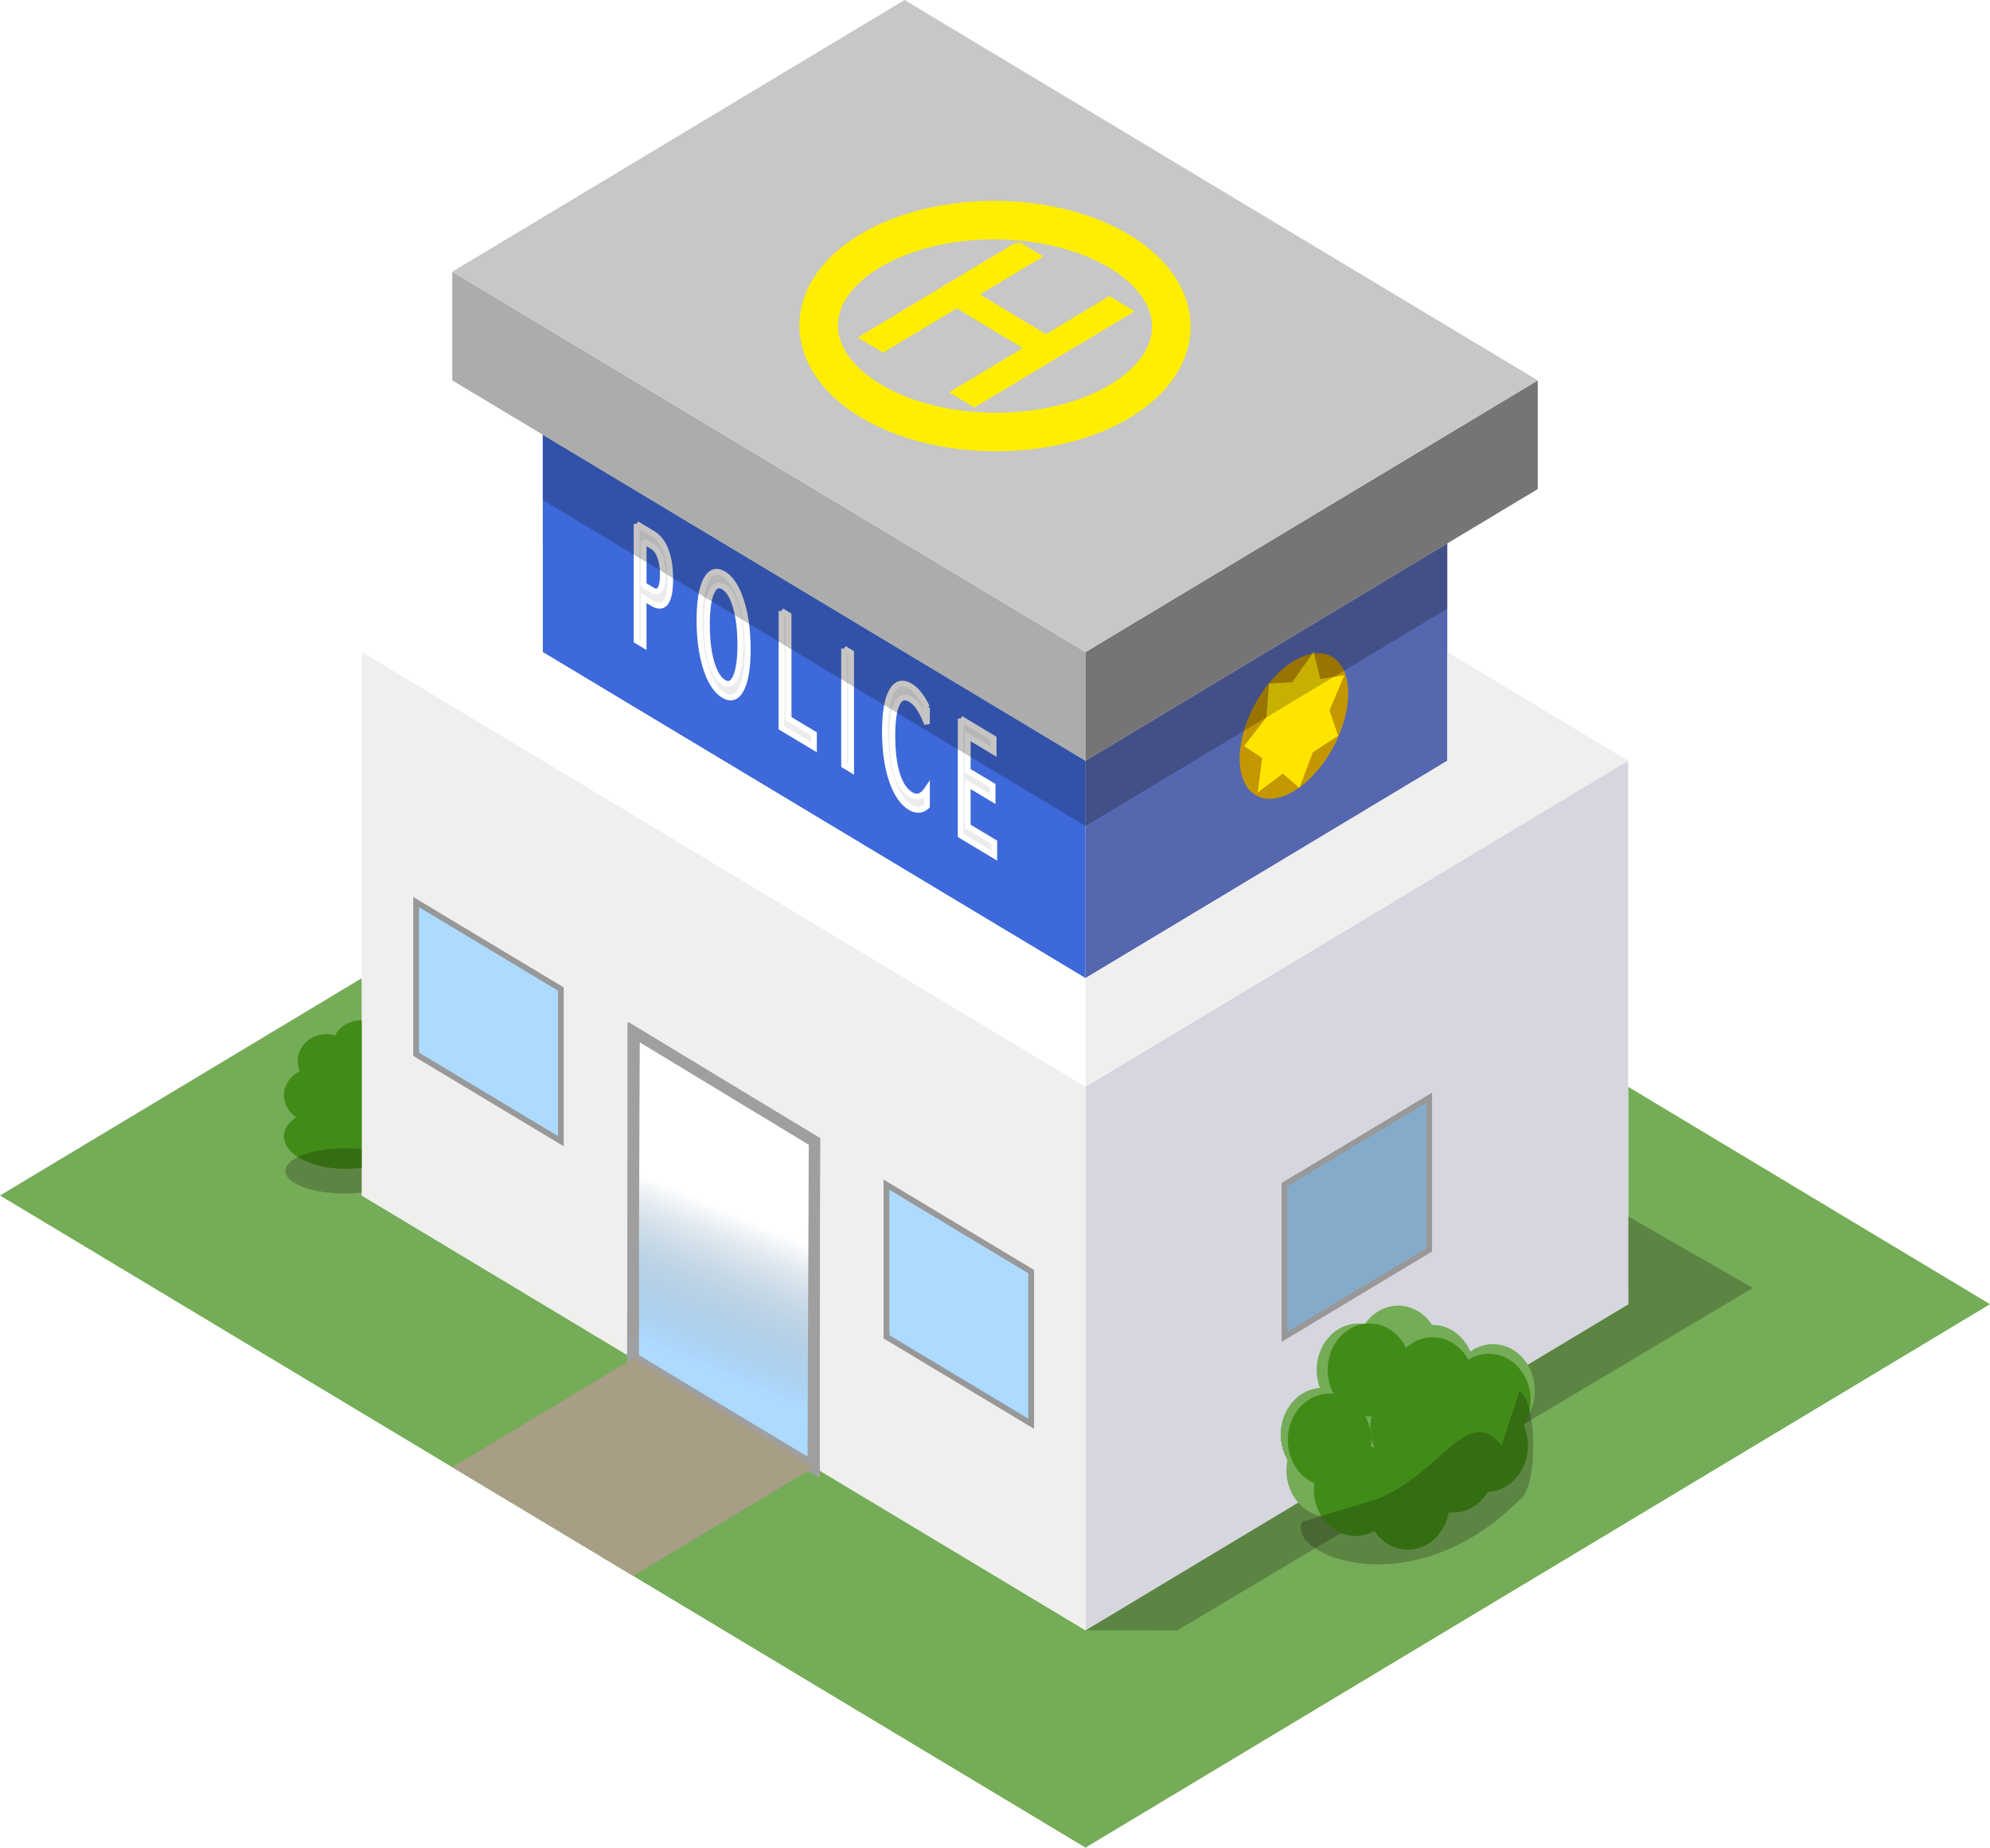 <svg xmlns="http://www.w3.org/2000/svg" xmlns:xlink="http://www.w3.org/1999/xlink" viewBox="0 0 91.535 85"><defs><linearGradient id="a"><stop offset="0" style="stop-color:#fff;stop-opacity:1"/><stop offset="1" style="stop-color:#9b9b9b;stop-opacity:0"/></linearGradient><linearGradient gradientUnits="userSpaceOnUse" y2="173" x2="-1.664" y1="179.5" x1="-4.425" id="b" xlink:href="#a" gradientTransform="rotate(-179.78 0 179.5)"/><pattern patternUnits="userSpaceOnUse" width="6" height="1" patternTransform="scale(10)" id="c"><path style="fill:#000;stroke:none" d="M0-.5h1v2H0z"/></pattern></defs><g transform="translate(33.286 -122)"><path d="M16.643 207l-49.929-30 16.643-10v10l33.286 20 24.964-15v-10l16.643 10z" style="fill:#75ac57;fill-opacity:1;stroke:none;stroke-width:.265px;stroke-linecap:butt;stroke-linejoin:miter;stroke-opacity:1"/><path style="fill:#090800;fill-opacity:.232;stroke:none;stroke-width:.265px;stroke-linecap:butt;stroke-linejoin:miter;stroke-opacity:1" d="M16.643 197l4.213.011 26.481-15.758-5.793-3.328.063 4.075z"/><path style="fill:#5467af;fill-opacity:1;stroke:none;stroke-width:.265px;stroke-linecap:butt;stroke-linejoin:miter;stroke-opacity:1" d="M33.286 147l-16.643 10v10l16.643-10z"/><path style="fill:#c49600;fill-opacity:1;stroke:none;stroke-width:1.2;stroke-miterlimit:4;stroke-dasharray:none;stroke-dashoffset:52.252;stroke-opacity:1" d="M28.354 152.547c.724.966.369 3.019-.795 4.594-1.164 1.575-2.7 2.08-3.435 1.13-.736-.95-.396-2.997.76-4.582 1.157-1.584 2.696-2.11 3.443-1.176"/><path style="fill:#ffe400;fill-opacity:1;stroke:none;stroke-width:.265;stroke-linecap:round;stroke-linejoin:round;stroke-miterlimit:4;stroke-dasharray:none;stroke-dashoffset:52.252;stroke-opacity:1" d="M26.487 158.252l-.767-.66-1.156.873.206-1.592-.83-.548L24.964 155l.121-1.557 1.072-.06.981-1.393.312 1.25 1.102-.18-.683 1.619.393 1.168-1.163.768-.612 1.637"/><path style="fill:#3d69da;fill-opacity:1;stroke:none;stroke-width:.265px;stroke-linecap:butt;stroke-linejoin:miter;stroke-opacity:1" d="M16.643 157l-24.964-15v10l24.964 15z"/><g aria-label="P O L I C E" style="font-style:normal;font-weight:400;font-size:4.586px;line-height:1.25;font-family:sans-serif;letter-spacing:0;word-spacing:0;fill:#000;fill-opacity:1;stroke:none;stroke-width:.265"><path d="M-3.68 146.893v2.019l.407.245c.151.09.268.073.35-.052.083-.126.124-.35.124-.675a2.39 2.39 0 0 0-.124-.819c-.082-.225-.199-.382-.35-.473l-.408-.245m-.324-.792l.732.44c.27.161.472.42.609.775.138.355.207.794.207 1.32 0 .53-.069.89-.207 1.077-.137.19-.34.203-.609.041l-.408-.245v2.16l-.324-.195V146.1M0 149c-.236-.142-.423-.057-.562.253-.138.31-.207.805-.207 1.484 0 .676.069 1.253.207 1.73.14.476.326.786.562.927.236.142.422.057.559-.254.138-.31.207-.804.207-1.48 0-.68-.07-1.258-.207-1.734-.137-.476-.323-.784-.559-.926m0-.59c.336.202.605.616.806 1.244.201.624.302 1.361.302 2.21 0 .848-.1 1.464-.302 1.85-.201.382-.47.472-.806.27-.337-.202-.607-.616-.81-1.242-.2-.624-.301-1.361-.301-2.21 0-.85.1-1.466.302-1.85.202-.384.472-.475.809-.272M2.662 150.107l.325.195v4.761l1.167.701v.612l-1.492-.896v-5.373M5.54 151.836l.324.195v5.373l-.324-.195v-5.373M9.352 154.54v.767a3.568 3.568 0 0 0-.35-.722 1.284 1.284 0 0 0-.393-.405c-.274-.165-.484-.103-.63.187-.145.286-.218.785-.218 1.495 0 .708.073 1.294.218 1.758.146.462.356.775.63.94.139.083.27.106.393.067.124-.038.241-.138.35-.3v.759a.598.598 0 0 1-.361.171.672.672 0 0 1-.402-.112c-.362-.218-.648-.638-.857-1.26-.209-.624-.313-1.367-.313-2.228 0-.864.104-1.482.313-1.853.209-.374.495-.451.857-.233.144.086.279.21.405.372.127.161.247.36.358.597M10.903 155.058l1.516.911v.612l-1.191-.716v1.59l1.142.687v.612l-1.142-.686v1.947l1.22.733v.612l-1.545-.928v-5.374" style="font-size:4.586px;fill:#ececec;fill-opacity:1;stroke:#fff;stroke-width:.265;stroke-opacity:1"/></g><path d="M16.643 157v-5l-29.125-17.5v5z" style="fill:#acacac;fill-opacity:1;stroke:none;stroke-width:.265px;stroke-linecap:butt;stroke-linejoin:miter;stroke-opacity:1"/><path d="M16.643 152l20.803-12.5v5L16.643 157z" style="fill:#757575;fill-opacity:1;stroke:none;stroke-width:.265px;stroke-linecap:butt;stroke-linejoin:miter;stroke-opacity:1"/><path d="M-12.482 134.5L8.32 122l29.125 17.5L16.643 152z" style="fill:#c7c7c7;fill-opacity:1;stroke:none;stroke-width:.265px;stroke-linecap:butt;stroke-linejoin:miter;stroke-opacity:1"/><path style="fill:#418c18;fill-opacity:1;stroke:none;stroke-width:.265;stroke-linecap:round;stroke-linejoin:round;stroke-miterlimit:4;stroke-dasharray:none;stroke-dashoffset:52.252;stroke-opacity:1" d="M-15.306 171.424a1.327 1.233 0 0 1-.422 1.694 1.327 1.233 0 0 1-1.826-.384 1.327 1.233 0 0 1 .404-1.697 1.327 1.233 0 0 1 1.83.367"/><path d="M-16.643 152l8.322-5v5l24.964 15v5z" style="fill:#fff;fill-opacity:1;stroke:none;stroke-width:.265px;stroke-linecap:butt;stroke-linejoin:miter;stroke-opacity:1"/><path d="M16.643 172l24.964-15-8.321-5v5l-16.643 10z" style="fill:#efefee;fill-opacity:1;stroke:none;stroke-width:.265px;stroke-linecap:butt;stroke-linejoin:miter;stroke-opacity:1"/><path d="M16.643 172v25l24.964-15v-25z" style="fill:#d6d6df;fill-opacity:1;stroke:none;stroke-width:.265px;stroke-linecap:butt;stroke-linejoin:miter;stroke-opacity:1"/><path d="M-14.965 173.503a2.844 1.485 0 0 1-.905 2.042 2.844 1.485 0 0 1-3.913-.463 2.844 1.485 0 0 1 .866-2.046 2.844 1.485 0 0 1 3.922.442" style="fill:#418c18;fill-opacity:1;stroke:none;stroke-width:.265;stroke-linecap:round;stroke-linejoin:round;stroke-miterlimit:4;stroke-dasharray:none;stroke-dashoffset:52.252;stroke-opacity:1"/><ellipse style="fill:#090800;fill-opacity:.232;stroke:none;stroke-width:1.455;stroke-linecap:round;stroke-linejoin:round;stroke-miterlimit:4;stroke-dasharray:none;stroke-dashoffset:52.252;stroke-opacity:1" cx="-17.413" cy="175.866" rx="2.749" ry="1.043"/><path d="M-15.558 169.528a1.327 1.233 0 0 1-.423 1.694 1.327 1.233 0 0 1-1.826-.384 1.327 1.233 0 0 1 .404-1.698 1.327 1.233 0 0 1 1.83.367" style="fill:#418c18;fill-opacity:1;stroke:none;stroke-width:.265;stroke-linecap:round;stroke-linejoin:round;stroke-miterlimit:4;stroke-dasharray:none;stroke-dashoffset:52.252;stroke-opacity:1"/><path d="M-16.317 171.488a1.327 1.233 0 0 1-.422 1.693 1.327 1.233 0 0 1-1.827-.384 1.327 1.233 0 0 1 .405-1.697 1.327 1.233 0 0 1 1.83.367" style="fill:#418c18;fill-opacity:1;stroke:none;stroke-width:.265;stroke-linecap:round;stroke-linejoin:round;stroke-miterlimit:4;stroke-dasharray:none;stroke-dashoffset:52.252;stroke-opacity:1"/><path d="M-16.643 152v25l33.286 20v-25z" style="fill:#efefee;fill-opacity:1;stroke:none;stroke-width:.265px;stroke-linecap:butt;stroke-linejoin:miter;stroke-opacity:1"/><path d="M4.16 189.5v-15l-8.32-5v15z" style="fill:#addaff;fill-opacity:1;stroke:#9f9f9f;stroke-width:.529;stroke-linecap:butt;stroke-linejoin:miter;stroke-miterlimit:4;stroke-dasharray:none;stroke-opacity:1"/><path d="M-14.146 163.5v7l6.657 4v-7z" style="fill:#addaff;fill-opacity:1;stroke:#989898;stroke-width:.265px;stroke-linecap:butt;stroke-linejoin:miter;stroke-opacity:1"/><path style="fill:url(#b);fill-opacity:1;stroke:#9f9f9f;stroke-width:.529;stroke-linecap:butt;stroke-linejoin:miter;stroke-miterlimit:4;stroke-dasharray:none;stroke-opacity:1" d="M-4.122 169.484l-.058 15 8.302 5.032.058-15z"/><path style="fill:#addaff;fill-opacity:1;stroke:#989898;stroke-width:.265px;stroke-linecap:butt;stroke-linejoin:miter;stroke-opacity:1" d="M7.49 176.5v7l6.656 4v-7z"/><path style="fill:url(#c);fill-opacity:1;stroke:none;stroke-width:.265px;stroke-linecap:butt;stroke-linejoin:miter;stroke-opacity:1" d="M-14.146 163.5v7l6.657 4v-7z"/><path d="M32.453 172.5v7l-6.657 4v-7z" style="fill:#85abca;fill-opacity:1;stroke:#989898;stroke-width:.265px;stroke-linecap:butt;stroke-linejoin:miter;stroke-opacity:1"/><path d="M29.183 186.87a1.919 2.136 0 0 1-.61 2.936 1.919 2.136 0 0 1-2.641-.666 1.919 2.136 0 0 1 .585-2.942 1.919 2.136 0 0 1 2.646.636" style="fill:#75ac57;fill-opacity:1;stroke:none;stroke-width:.166;stroke-linecap:round;stroke-linejoin:round;stroke-miterlimit:4;stroke-dasharray:none;stroke-dashoffset:52.252;stroke-opacity:1"/><path style="fill:#75ac57;fill-opacity:1;stroke:none;stroke-width:.166;stroke-linecap:round;stroke-linejoin:round;stroke-miterlimit:4;stroke-dasharray:none;stroke-dashoffset:52.252;stroke-opacity:1" d="M29.183 186.87a1.919 2.136 0 0 1-.61 2.936 1.919 2.136 0 0 1-2.641-.666 1.919 2.136 0 0 1 .585-2.942 1.919 2.136 0 0 1 2.646.636"/><path d="M29.183 186.87a1.919 2.136 0 0 1-.61 2.936 1.919 2.136 0 0 1-2.641-.666 1.919 2.136 0 0 1 .585-2.942 1.919 2.136 0 0 1 2.646.636" style="fill:#75ac57;fill-opacity:1;stroke:none;stroke-width:.166;stroke-linecap:round;stroke-linejoin:round;stroke-miterlimit:4;stroke-dasharray:none;stroke-dashoffset:52.252;stroke-opacity:1"/><path style="fill:#75ac57;fill-opacity:1;stroke:none;stroke-width:.166;stroke-linecap:round;stroke-linejoin:round;stroke-miterlimit:4;stroke-dasharray:none;stroke-dashoffset:52.252;stroke-opacity:1" d="M29.183 186.87a1.919 2.136 0 0 1-.61 2.936 1.919 2.136 0 0 1-2.641-.666 1.919 2.136 0 0 1 .585-2.942 1.919 2.136 0 0 1 2.646.636"/><path d="M29.183 186.87a1.919 2.136 0 0 1-.61 2.936 1.919 2.136 0 0 1-2.641-.666 1.919 2.136 0 0 1 .585-2.942 1.919 2.136 0 0 1 2.646.636" style="fill:#75ac57;fill-opacity:1;stroke:none;stroke-width:.166;stroke-linecap:round;stroke-linejoin:round;stroke-miterlimit:4;stroke-dasharray:none;stroke-dashoffset:52.252;stroke-opacity:1"/><path style="fill:#75ac57;fill-opacity:1;stroke:none;stroke-width:.166;stroke-linecap:round;stroke-linejoin:round;stroke-miterlimit:4;stroke-dasharray:none;stroke-dashoffset:52.252;stroke-opacity:1" d="M29.436 188.513a1.919 2.136 0 0 1-.61 2.936 1.919 2.136 0 0 1-2.641-.666 1.919 2.136 0 0 1 .585-2.942 1.919 2.136 0 0 1 2.646.636M37.02 184.847a1.919 2.136 0 0 1-.61 2.936 1.919 2.136 0 0 1-2.64-.666 1.919 2.136 0 0 1 .584-2.942 1.919 2.136 0 0 1 2.646.636M30.827 183.9a1.919 2.136 0 0 1-.611 2.935 1.919 2.136 0 0 1-2.64-.666 1.919 2.136 0 0 1 .584-2.942 1.919 2.136 0 0 1 2.646.636"/><path d="M32.66 183.078a1.919 2.136 0 0 1-.611 2.935 1.919 2.136 0 0 1-2.64-.665 1.919 2.136 0 0 1 .584-2.943 1.919 2.136 0 0 1 2.646.637" style="fill:#75ac57;fill-opacity:1;stroke:none;stroke-width:.166;stroke-linecap:round;stroke-linejoin:round;stroke-miterlimit:4;stroke-dasharray:none;stroke-dashoffset:52.252;stroke-opacity:1"/><path style="fill:#75ac57;fill-opacity:1;stroke:none;stroke-width:.166;stroke-linecap:round;stroke-linejoin:round;stroke-miterlimit:4;stroke-dasharray:none;stroke-dashoffset:52.252;stroke-opacity:1" d="M33.987 186.238a1.919 2.136 0 0 1-.611 2.936 1.919 2.136 0 0 1-2.64-.666 1.919 2.136 0 0 1 .584-2.942 1.919 2.136 0 0 1 2.647.636"/><path style="fill:#75ac57;fill-opacity:1;stroke:none;stroke-width:.167;stroke-linecap:round;stroke-linejoin:round;stroke-miterlimit:4;stroke-dasharray:none;stroke-dashoffset:52.252;stroke-opacity:1" d="M31.405 185.587a1.856 2.23 0 0 1-.59 3.066 1.856 2.23 0 0 1-2.554-.695 1.856 2.23 0 0 1 .565-3.073 1.856 2.23 0 0 1 2.56.665"/><path d="M35.883 186.301a1.919 2.136 0 0 1-.61 2.936 1.919 2.136 0 0 1-2.641-.666 1.919 2.136 0 0 1 .585-2.942 1.919 2.136 0 0 1 2.646.636" style="fill:#75ac57;fill-opacity:1;stroke:none;stroke-width:.166;stroke-linecap:round;stroke-linejoin:round;stroke-miterlimit:4;stroke-dasharray:none;stroke-dashoffset:52.252;stroke-opacity:1"/><path d="M34.24 183.962a1.919 2.136 0 0 1-.611 2.936 1.919 2.136 0 0 1-2.64-.665 1.919 2.136 0 0 1 .584-2.943 1.919 2.136 0 0 1 2.646.637" style="fill:#75ac57;fill-opacity:1;stroke:none;stroke-width:.166;stroke-linecap:round;stroke-linejoin:round;stroke-miterlimit:4;stroke-dasharray:none;stroke-dashoffset:52.252;stroke-opacity:1"/><path d="M29.5 187.123a1.919 2.136 0 0 1-.612 2.935 1.919 2.136 0 0 1-2.64-.665 1.919 2.136 0 0 1 .585-2.942 1.919 2.136 0 0 1 2.646.636M36.705 187.376a1.919 2.136 0 0 1-.611 2.935 1.919 2.136 0 0 1-2.64-.665 1.919 2.136 0 0 1 .584-2.943 1.919 2.136 0 0 1 2.646.637M33.102 190.03a1.919 2.136 0 0 1-.61 2.936 1.919 2.136 0 0 1-2.641-.666 1.919 2.136 0 0 1 .585-2.942 1.919 2.136 0 0 1 2.646.636" style="fill:#418c18;fill-opacity:1;stroke:none;stroke-width:.166;stroke-linecap:round;stroke-linejoin:round;stroke-miterlimit:4;stroke-dasharray:none;stroke-dashoffset:52.252;stroke-opacity:1"/><path style="fill:#418c18;fill-opacity:1;stroke:none;stroke-width:.166;stroke-linecap:round;stroke-linejoin:round;stroke-miterlimit:4;stroke-dasharray:none;stroke-dashoffset:52.252;stroke-opacity:1" d="M30.7 189.398a1.919 2.136 0 0 1-.61 2.936 1.919 2.136 0 0 1-2.641-.666 1.919 2.136 0 0 1 .585-2.942 1.919 2.136 0 0 1 2.646.636M35.188 188.324a1.919 2.136 0 0 1-.611 2.935 1.919 2.136 0 0 1-2.64-.665 1.919 2.136 0 0 1 .584-2.943 1.919 2.136 0 0 1 2.646.637"/><path style="fill:#418c18;fill-opacity:1;stroke:none;stroke-width:.166;stroke-linecap:round;stroke-linejoin:round;stroke-miterlimit:4;stroke-dasharray:none;stroke-dashoffset:52.252;stroke-opacity:1" d="M33.292 186.554a1.919 2.136 0 0 1-.611 2.936 1.919 2.136 0 0 1-2.64-.666 1.919 2.136 0 0 1 .584-2.942 1.919 2.136 0 0 1 2.646.636"/><path d="M34.24 184.531a1.919 2.136 0 0 1-.611 2.936 1.919 2.136 0 0 1-2.64-.666 1.919 2.136 0 0 1 .584-2.942 1.919 2.136 0 0 1 2.646.636" style="fill:#418c18;fill-opacity:1;stroke:none;stroke-width:.166;stroke-linecap:round;stroke-linejoin:round;stroke-miterlimit:4;stroke-dasharray:none;stroke-dashoffset:52.252;stroke-opacity:1"/><path style="fill:#418c18;fill-opacity:1;stroke:none;stroke-width:.166;stroke-linecap:round;stroke-linejoin:round;stroke-miterlimit:4;stroke-dasharray:none;stroke-dashoffset:52.252;stroke-opacity:1" d="M31.332 183.9a1.919 2.136 0 0 1-.61 2.935 1.919 2.136 0 0 1-2.641-.666 1.919 2.136 0 0 1 .585-2.942 1.919 2.136 0 0 1 2.646.636M36.831 185.29a1.919 2.136 0 0 1-.61 2.935 1.919 2.136 0 0 1-2.641-.665 1.919 2.136 0 0 1 .585-2.942 1.919 2.136 0 0 1 2.646.636"/><path d="M-17.77 171.74a1.327 1.233 0 0 1-.423 1.694 1.327 1.233 0 0 1-1.826-.384 1.327 1.233 0 0 1 .404-1.697 1.327 1.233 0 0 1 1.83.367" style="fill:#418c18;fill-opacity:1;stroke:none;stroke-width:.265;stroke-linecap:round;stroke-linejoin:round;stroke-miterlimit:4;stroke-dasharray:none;stroke-dashoffset:52.252;stroke-opacity:1"/><path style="fill:#418c18;fill-opacity:1;stroke:none;stroke-width:.265;stroke-linecap:round;stroke-linejoin:round;stroke-miterlimit:4;stroke-dasharray:none;stroke-dashoffset:52.252;stroke-opacity:1" d="M-17.139 170.16a1.327 1.233 0 0 1-.422 1.694 1.327 1.233 0 0 1-1.826-.384 1.327 1.233 0 0 1 .404-1.698 1.327 1.233 0 0 1 1.83.368"/><path d="M-4.16 184.5l-8.322 5 8.321 5 8.322-5z" style="fill:#a89e86;fill-opacity:1;stroke:none;stroke-width:.265px;stroke-linecap:butt;stroke-linejoin:miter;stroke-opacity:1"/><path style="fill:#fc0;fill-opacity:0;stroke:#fe0;stroke-width:1.773;stroke-linecap:round;stroke-linejoin:round;stroke-miterlimit:4;stroke-dasharray:none;stroke-dashoffset:52.252;stroke-opacity:1" d="M18.233 140.456c-3.16 1.898-8.296 1.89-11.472-.019-3.176-1.908-3.19-4.994-.03-6.893 1.517-.911 3.578-1.422 5.73-1.418 2.151.003 4.217.52 5.742 1.436 1.525.917 2.385 2.158 2.391 3.45.006 1.293-.844 2.532-2.36 3.443"/><g style="font-style:normal;font-weight:400;font-size:10.583px;line-height:1.25;font-family:sans-serif;letter-spacing:0;word-spacing:0;fill:#fe0;fill-opacity:1;stroke:#fe0;stroke-width:.265;stroke-opacity:1"><path d="M13.54 133.25l.907.546-2.916 1.751 3.295 1.98 2.915-1.752.907.545-7.112 4.273-.907-.545 3.387-2.035-3.294-1.98-3.387 2.036-.907-.545 7.112-4.273" style="fill:#fe0;fill-opacity:1;stroke:#fe0;stroke-width:.265;stroke-opacity:1" aria-label="H"/></g><path style="fill:#090800;fill-opacity:.232;stroke:none;stroke-width:.265px;stroke-linecap:butt;stroke-linejoin:miter;stroke-opacity:1" d="M-8.321 142v3l24.964 15v-3zM16.643 157v3l16.643-10v-3zM26.628 192c-.832 1.5 4.993 4 9.986-1 .832-.5.832-4.5 0-5l-.832 2.5c-1.59-1.992-2.799 1.373-5.825 2.5z"/></g></svg>